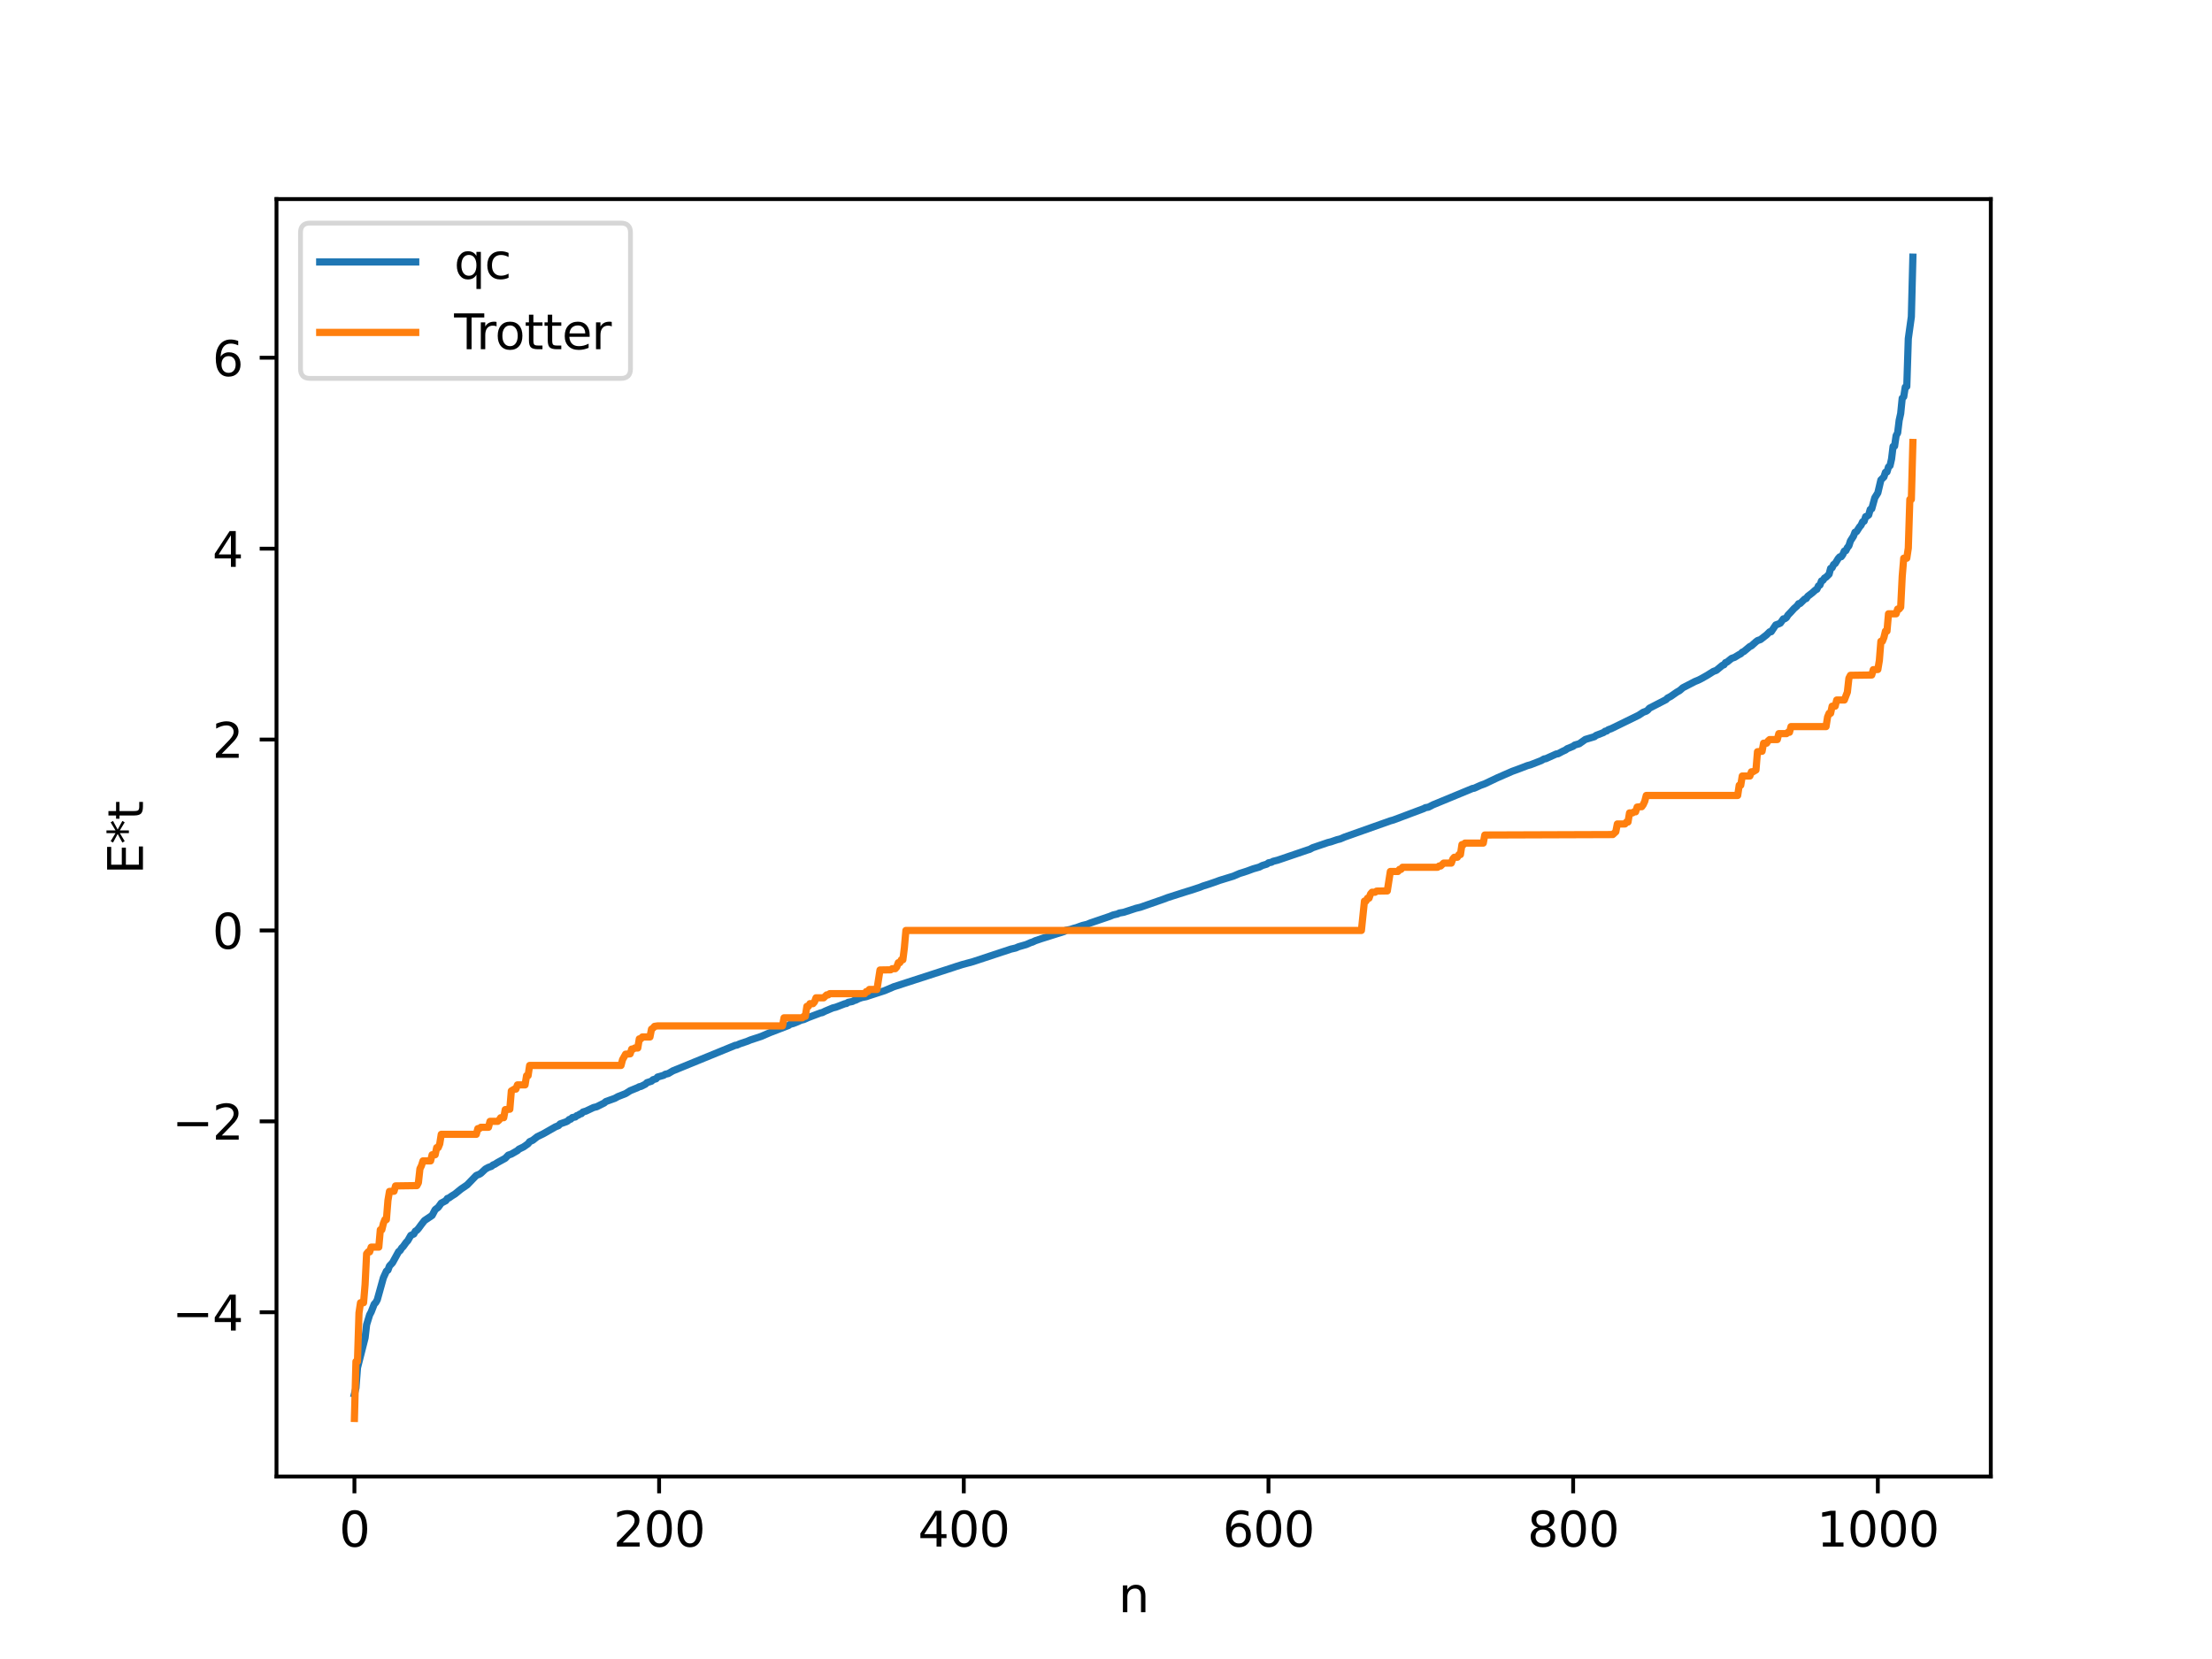 <?xml version="1.0" encoding="utf-8" standalone="no"?>
<!DOCTYPE svg PUBLIC "-//W3C//DTD SVG 1.1//EN"
  "http://www.w3.org/Graphics/SVG/1.1/DTD/svg11.dtd">
<svg xmlns:xlink="http://www.w3.org/1999/xlink" width="460.8pt" height="345.6pt" viewBox="0 0 460.8 345.6" xmlns="http://www.w3.org/2000/svg" version="1.1">
 <defs>
  <style type="text/css">*{stroke-linejoin: round; stroke-linecap: butt}</style>
 </defs>
 <g id="figure_1">
  <g id="patch_1">
   <path d="M 0 345.6 
L 460.8 345.6 
L 460.8 0 
L 0 0 
z
" style="fill: #ffffff"/>
  </g>
  <g id="axes_1">
   <g id="patch_2">
    <path d="M 57.6 307.584 
L 414.72 307.584 
L 414.72 41.472 
L 57.6 41.472 
z
" style="fill: #ffffff"/>
   </g>
   <g id="matplotlib.axis_1">
    <g id="xtick_1">
     <g id="line2d_1">
      <defs>
       <path id="m6fe64c75d0" d="M 0 0 
L 0 3.5 
" style="stroke: #000000; stroke-width: 0.8"/>
      </defs>
      <g>
       <use xlink:href="#m6fe64c75d0" x="73.833" y="307.584" style="stroke: #000000; stroke-width: 0.8"/>
      </g>
     </g>
     <g id="text_1">
      <!-- 0 -->
      <g transform="translate(70.651 322.182) scale(0.1 -0.1)">
       <defs>
        <path id="DejaVuSans-30" d="M 2034 4250 
Q 1547 4250 1301 3770 
Q 1056 3291 1056 2328 
Q 1056 1369 1301 889 
Q 1547 409 2034 409 
Q 2525 409 2770 889 
Q 3016 1369 3016 2328 
Q 3016 3291 2770 3770 
Q 2525 4250 2034 4250 
z
M 2034 4750 
Q 2819 4750 3233 4129 
Q 3647 3509 3647 2328 
Q 3647 1150 3233 529 
Q 2819 -91 2034 -91 
Q 1250 -91 836 529 
Q 422 1150 422 2328 
Q 422 3509 836 4129 
Q 1250 4750 2034 4750 
z
" transform="scale(0.016)"/>
       </defs>
       <use xlink:href="#DejaVuSans-30"/>
      </g>
     </g>
    </g>
    <g id="xtick_2">
     <g id="line2d_2">
      <g>
       <use xlink:href="#m6fe64c75d0" x="137.304" y="307.584" style="stroke: #000000; stroke-width: 0.8"/>
      </g>
     </g>
     <g id="text_2">
      <!-- 200 -->
      <g transform="translate(127.76 322.182) scale(0.1 -0.1)">
       <defs>
        <path id="DejaVuSans-32" d="M 1228 531 
L 3431 531 
L 3431 0 
L 469 0 
L 469 531 
Q 828 903 1448 1529 
Q 2069 2156 2228 2338 
Q 2531 2678 2651 2914 
Q 2772 3150 2772 3378 
Q 2772 3750 2511 3984 
Q 2250 4219 1831 4219 
Q 1534 4219 1204 4116 
Q 875 4013 500 3803 
L 500 4441 
Q 881 4594 1212 4672 
Q 1544 4750 1819 4750 
Q 2544 4750 2975 4387 
Q 3406 4025 3406 3419 
Q 3406 3131 3298 2873 
Q 3191 2616 2906 2266 
Q 2828 2175 2409 1742 
Q 1991 1309 1228 531 
z
" transform="scale(0.016)"/>
       </defs>
       <use xlink:href="#DejaVuSans-32"/>
       <use xlink:href="#DejaVuSans-30" x="63.623"/>
       <use xlink:href="#DejaVuSans-30" x="127.246"/>
      </g>
     </g>
    </g>
    <g id="xtick_3">
     <g id="line2d_3">
      <g>
       <use xlink:href="#m6fe64c75d0" x="200.775" y="307.584" style="stroke: #000000; stroke-width: 0.8"/>
      </g>
     </g>
     <g id="text_3">
      <!-- 400 -->
      <g transform="translate(191.231 322.182) scale(0.1 -0.1)">
       <defs>
        <path id="DejaVuSans-34" d="M 2419 4116 
L 825 1625 
L 2419 1625 
L 2419 4116 
z
M 2253 4666 
L 3047 4666 
L 3047 1625 
L 3713 1625 
L 3713 1100 
L 3047 1100 
L 3047 0 
L 2419 0 
L 2419 1100 
L 313 1100 
L 313 1709 
L 2253 4666 
z
" transform="scale(0.016)"/>
       </defs>
       <use xlink:href="#DejaVuSans-34"/>
       <use xlink:href="#DejaVuSans-30" x="63.623"/>
       <use xlink:href="#DejaVuSans-30" x="127.246"/>
      </g>
     </g>
    </g>
    <g id="xtick_4">
     <g id="line2d_4">
      <g>
       <use xlink:href="#m6fe64c75d0" x="264.246" y="307.584" style="stroke: #000000; stroke-width: 0.8"/>
      </g>
     </g>
     <g id="text_4">
      <!-- 600 -->
      <g transform="translate(254.702 322.182) scale(0.1 -0.1)">
       <defs>
        <path id="DejaVuSans-36" d="M 2113 2584 
Q 1688 2584 1439 2293 
Q 1191 2003 1191 1497 
Q 1191 994 1439 701 
Q 1688 409 2113 409 
Q 2538 409 2786 701 
Q 3034 994 3034 1497 
Q 3034 2003 2786 2293 
Q 2538 2584 2113 2584 
z
M 3366 4563 
L 3366 3988 
Q 3128 4100 2886 4159 
Q 2644 4219 2406 4219 
Q 1781 4219 1451 3797 
Q 1122 3375 1075 2522 
Q 1259 2794 1537 2939 
Q 1816 3084 2150 3084 
Q 2853 3084 3261 2657 
Q 3669 2231 3669 1497 
Q 3669 778 3244 343 
Q 2819 -91 2113 -91 
Q 1303 -91 875 529 
Q 447 1150 447 2328 
Q 447 3434 972 4092 
Q 1497 4750 2381 4750 
Q 2619 4750 2861 4703 
Q 3103 4656 3366 4563 
z
" transform="scale(0.016)"/>
       </defs>
       <use xlink:href="#DejaVuSans-36"/>
       <use xlink:href="#DejaVuSans-30" x="63.623"/>
       <use xlink:href="#DejaVuSans-30" x="127.246"/>
      </g>
     </g>
    </g>
    <g id="xtick_5">
     <g id="line2d_5">
      <g>
       <use xlink:href="#m6fe64c75d0" x="327.717" y="307.584" style="stroke: #000000; stroke-width: 0.8"/>
      </g>
     </g>
     <g id="text_5">
      <!-- 800 -->
      <g transform="translate(318.173 322.182) scale(0.1 -0.1)">
       <defs>
        <path id="DejaVuSans-38" d="M 2034 2216 
Q 1584 2216 1326 1975 
Q 1069 1734 1069 1313 
Q 1069 891 1326 650 
Q 1584 409 2034 409 
Q 2484 409 2743 651 
Q 3003 894 3003 1313 
Q 3003 1734 2745 1975 
Q 2488 2216 2034 2216 
z
M 1403 2484 
Q 997 2584 770 2862 
Q 544 3141 544 3541 
Q 544 4100 942 4425 
Q 1341 4750 2034 4750 
Q 2731 4750 3128 4425 
Q 3525 4100 3525 3541 
Q 3525 3141 3298 2862 
Q 3072 2584 2669 2484 
Q 3125 2378 3379 2068 
Q 3634 1759 3634 1313 
Q 3634 634 3220 271 
Q 2806 -91 2034 -91 
Q 1263 -91 848 271 
Q 434 634 434 1313 
Q 434 1759 690 2068 
Q 947 2378 1403 2484 
z
M 1172 3481 
Q 1172 3119 1398 2916 
Q 1625 2713 2034 2713 
Q 2441 2713 2670 2916 
Q 2900 3119 2900 3481 
Q 2900 3844 2670 4047 
Q 2441 4250 2034 4250 
Q 1625 4250 1398 4047 
Q 1172 3844 1172 3481 
z
" transform="scale(0.016)"/>
       </defs>
       <use xlink:href="#DejaVuSans-38"/>
       <use xlink:href="#DejaVuSans-30" x="63.623"/>
       <use xlink:href="#DejaVuSans-30" x="127.246"/>
      </g>
     </g>
    </g>
    <g id="xtick_6">
     <g id="line2d_6">
      <g>
       <use xlink:href="#m6fe64c75d0" x="391.188" y="307.584" style="stroke: #000000; stroke-width: 0.8"/>
      </g>
     </g>
     <g id="text_6">
      <!-- 1000 -->
      <g transform="translate(378.463 322.182) scale(0.1 -0.1)">
       <defs>
        <path id="DejaVuSans-31" d="M 794 531 
L 1825 531 
L 1825 4091 
L 703 3866 
L 703 4441 
L 1819 4666 
L 2450 4666 
L 2450 531 
L 3481 531 
L 3481 0 
L 794 0 
L 794 531 
z
" transform="scale(0.016)"/>
       </defs>
       <use xlink:href="#DejaVuSans-31"/>
       <use xlink:href="#DejaVuSans-30" x="63.623"/>
       <use xlink:href="#DejaVuSans-30" x="127.246"/>
       <use xlink:href="#DejaVuSans-30" x="190.869"/>
      </g>
     </g>
    </g>
    <g id="text_7">
     <!-- n -->
     <g transform="translate(232.991 335.861) scale(0.1 -0.1)">
      <defs>
       <path id="DejaVuSans-6e" d="M 3513 2113 
L 3513 0 
L 2938 0 
L 2938 2094 
Q 2938 2591 2744 2837 
Q 2550 3084 2163 3084 
Q 1697 3084 1428 2787 
Q 1159 2491 1159 1978 
L 1159 0 
L 581 0 
L 581 3500 
L 1159 3500 
L 1159 2956 
Q 1366 3272 1645 3428 
Q 1925 3584 2291 3584 
Q 2894 3584 3203 3211 
Q 3513 2838 3513 2113 
z
" transform="scale(0.016)"/>
      </defs>
      <use xlink:href="#DejaVuSans-6e"/>
     </g>
    </g>
   </g>
   <g id="matplotlib.axis_2">
    <g id="ytick_1">
     <g id="line2d_7">
      <defs>
       <path id="mc69e4d80a7" d="M 0 0 
L -3.5 0 
" style="stroke: #000000; stroke-width: 0.8"/>
      </defs>
      <g>
       <use xlink:href="#mc69e4d80a7" x="57.6" y="273.369" style="stroke: #000000; stroke-width: 0.8"/>
      </g>
     </g>
     <g id="text_8">
      <!-- −4 -->
      <g transform="translate(35.858 277.168) scale(0.1 -0.1)">
       <defs>
        <path id="DejaVuSans-2212" d="M 678 2272 
L 4684 2272 
L 4684 1741 
L 678 1741 
L 678 2272 
z
" transform="scale(0.016)"/>
       </defs>
       <use xlink:href="#DejaVuSans-2212"/>
       <use xlink:href="#DejaVuSans-34" x="83.789"/>
      </g>
     </g>
    </g>
    <g id="ytick_2">
     <g id="line2d_8">
      <g>
       <use xlink:href="#mc69e4d80a7" x="57.6" y="233.6" style="stroke: #000000; stroke-width: 0.8"/>
      </g>
     </g>
     <g id="text_9">
      <!-- −2 -->
      <g transform="translate(35.858 237.399) scale(0.1 -0.1)">
       <use xlink:href="#DejaVuSans-2212"/>
       <use xlink:href="#DejaVuSans-32" x="83.789"/>
      </g>
     </g>
    </g>
    <g id="ytick_3">
     <g id="line2d_9">
      <g>
       <use xlink:href="#mc69e4d80a7" x="57.6" y="193.831" style="stroke: #000000; stroke-width: 0.8"/>
      </g>
     </g>
     <g id="text_10">
      <!-- 0 -->
      <g transform="translate(44.237 197.63) scale(0.1 -0.1)">
       <use xlink:href="#DejaVuSans-30"/>
      </g>
     </g>
    </g>
    <g id="ytick_4">
     <g id="line2d_10">
      <g>
       <use xlink:href="#mc69e4d80a7" x="57.6" y="154.062" style="stroke: #000000; stroke-width: 0.8"/>
      </g>
     </g>
     <g id="text_11">
      <!-- 2 -->
      <g transform="translate(44.237 157.862) scale(0.1 -0.1)">
       <use xlink:href="#DejaVuSans-32"/>
      </g>
     </g>
    </g>
    <g id="ytick_5">
     <g id="line2d_11">
      <g>
       <use xlink:href="#mc69e4d80a7" x="57.6" y="114.294" style="stroke: #000000; stroke-width: 0.8"/>
      </g>
     </g>
     <g id="text_12">
      <!-- 4 -->
      <g transform="translate(44.237 118.093) scale(0.1 -0.1)">
       <use xlink:href="#DejaVuSans-34"/>
      </g>
     </g>
    </g>
    <g id="ytick_6">
     <g id="line2d_12">
      <g>
       <use xlink:href="#mc69e4d80a7" x="57.6" y="74.525" style="stroke: #000000; stroke-width: 0.8"/>
      </g>
     </g>
     <g id="text_13">
      <!-- 6 -->
      <g transform="translate(44.237 78.324) scale(0.1 -0.1)">
       <use xlink:href="#DejaVuSans-36"/>
      </g>
     </g>
    </g>
    <g id="text_14">
     <!-- E*t -->
     <g transform="translate(29.778 182.148) rotate(-90) scale(0.1 -0.1)">
      <defs>
       <path id="DejaVuSans-45" d="M 628 4666 
L 3578 4666 
L 3578 4134 
L 1259 4134 
L 1259 2753 
L 3481 2753 
L 3481 2222 
L 1259 2222 
L 1259 531 
L 3634 531 
L 3634 0 
L 628 0 
L 628 4666 
z
" transform="scale(0.016)"/>
       <path id="DejaVuSans-2a" d="M 3009 3897 
L 1888 3291 
L 3009 2681 
L 2828 2375 
L 1778 3009 
L 1778 1831 
L 1422 1831 
L 1422 3009 
L 372 2375 
L 191 2681 
L 1313 3291 
L 191 3897 
L 372 4206 
L 1422 3572 
L 1422 4750 
L 1778 4750 
L 1778 3572 
L 2828 4206 
L 3009 3897 
z
" transform="scale(0.016)"/>
       <path id="DejaVuSans-74" d="M 1172 4494 
L 1172 3500 
L 2356 3500 
L 2356 3053 
L 1172 3053 
L 1172 1153 
Q 1172 725 1289 603 
Q 1406 481 1766 481 
L 2356 481 
L 2356 0 
L 1766 0 
Q 1100 0 847 248 
Q 594 497 594 1153 
L 594 3053 
L 172 3053 
L 172 3500 
L 594 3500 
L 594 4494 
L 1172 4494 
z
" transform="scale(0.016)"/>
      </defs>
      <use xlink:href="#DejaVuSans-45"/>
      <use xlink:href="#DejaVuSans-2a" x="63.184"/>
      <use xlink:href="#DejaVuSans-74" x="113.184"/>
     </g>
    </g>
   </g>
   <g id="line2d_13">
    <path d="M 73.833 290.386 
L 74.15 289.133 
L 74.467 284.935 
L 76.054 278.687 
L 76.372 275.953 
L 77.006 273.896 
L 77.324 273.31 
L 77.958 271.667 
L 78.276 271.342 
L 78.593 270.765 
L 79.862 266.19 
L 80.497 264.797 
L 80.815 264.59 
L 81.132 263.729 
L 81.767 263.057 
L 83.036 260.742 
L 83.353 260.516 
L 83.671 259.988 
L 83.988 259.683 
L 84.623 258.799 
L 84.94 258.469 
L 85.575 257.356 
L 86.21 257.061 
L 86.527 256.472 
L 86.844 256.286 
L 87.162 255.931 
L 87.796 255.067 
L 88.431 254.259 
L 90.018 253.194 
L 90.653 251.987 
L 91.287 251.507 
L 91.922 250.629 
L 92.874 250.129 
L 93.191 249.664 
L 93.509 249.567 
L 94.143 249.123 
L 94.778 248.733 
L 96.048 247.7 
L 97.317 246.834 
L 99.221 244.865 
L 99.856 244.617 
L 100.173 244.421 
L 101.125 243.528 
L 101.76 243.182 
L 102.395 242.966 
L 102.712 242.673 
L 103.029 242.568 
L 103.664 242.164 
L 105.251 241.293 
L 105.886 240.638 
L 106.52 240.419 
L 107.79 239.69 
L 108.107 239.39 
L 109.059 238.928 
L 110.011 238.261 
L 110.329 237.832 
L 110.963 237.548 
L 111.915 236.801 
L 113.185 236.184 
L 115.724 234.736 
L 116.358 234.484 
L 116.676 234.134 
L 117.945 233.687 
L 118.262 233.522 
L 118.58 233.208 
L 118.897 233.145 
L 119.215 232.812 
L 119.849 232.688 
L 120.167 232.401 
L 120.484 232.311 
L 120.801 232.067 
L 121.119 231.998 
L 121.436 231.654 
L 122.071 231.461 
L 123.658 230.711 
L 124.292 230.563 
L 125.879 229.768 
L 126.196 229.479 
L 128.1 228.792 
L 128.735 228.438 
L 130.322 227.817 
L 131.274 227.214 
L 132.861 226.562 
L 133.178 226.382 
L 133.496 226.333 
L 134.13 226.016 
L 134.448 225.859 
L 134.765 225.54 
L 135.717 225.231 
L 136.034 224.926 
L 136.669 224.734 
L 136.986 224.366 
L 138.256 224.005 
L 138.573 223.792 
L 139.208 223.644 
L 140.16 223.083 
L 153.172 217.757 
L 153.489 217.721 
L 154.124 217.441 
L 155.71 216.902 
L 156.345 216.635 
L 158.567 215.904 
L 160.471 215.082 
L 164.279 213.621 
L 164.596 213.376 
L 165.231 213.221 
L 166.183 212.843 
L 166.818 212.544 
L 167.453 212.389 
L 168.405 211.967 
L 170.943 211.004 
L 171.261 210.956 
L 171.896 210.638 
L 173.482 209.97 
L 174.117 209.814 
L 174.752 209.575 
L 176.021 209.086 
L 176.339 209.045 
L 176.656 208.811 
L 177.608 208.617 
L 177.925 208.421 
L 178.243 208.36 
L 178.877 208.037 
L 179.512 207.818 
L 180.464 207.623 
L 181.099 207.403 
L 184.272 206.376 
L 184.907 206.109 
L 186.177 205.562 
L 198.553 201.551 
L 199.188 201.336 
L 200.458 200.937 
L 202.679 200.334 
L 210.613 197.711 
L 211.565 197.493 
L 212.2 197.221 
L 213.786 196.766 
L 214.739 196.349 
L 215.056 196.263 
L 215.691 195.965 
L 216.96 195.535 
L 221.72 194.036 
L 222.038 193.798 
L 222.99 193.612 
L 223.624 193.403 
L 224.259 193.233 
L 224.894 192.997 
L 225.529 192.779 
L 226.481 192.549 
L 227.115 192.28 
L 231.241 190.874 
L 231.876 190.608 
L 232.828 190.385 
L 233.145 190.211 
L 234.097 190.046 
L 236.636 189.216 
L 237.588 188.987 
L 242.348 187.329 
L 243.3 186.967 
L 247.109 185.751 
L 248.061 185.463 
L 249.965 184.838 
L 250.6 184.577 
L 251.869 184.177 
L 253.139 183.739 
L 254.091 183.39 
L 256.947 182.514 
L 258.216 181.964 
L 258.851 181.769 
L 259.803 181.459 
L 261.072 180.989 
L 262.342 180.627 
L 262.977 180.299 
L 263.929 180.006 
L 264.246 179.745 
L 264.881 179.619 
L 265.198 179.431 
L 266.15 179.192 
L 272.497 177.031 
L 272.815 176.943 
L 273.449 176.599 
L 276.623 175.517 
L 277.258 175.362 
L 278.527 174.926 
L 279.162 174.776 
L 280.114 174.372 
L 289.634 170.997 
L 290.269 170.821 
L 296.616 168.437 
L 296.934 168.256 
L 297.568 168.147 
L 298.52 167.658 
L 306.772 164.245 
L 307.089 164.205 
L 308.358 163.624 
L 309.31 163.279 
L 311.849 162.067 
L 315.023 160.681 
L 316.61 160.101 
L 318.196 159.488 
L 318.831 159.318 
L 321.053 158.451 
L 321.687 158.088 
L 322.005 158.058 
L 324.226 157.057 
L 324.543 157.037 
L 325.496 156.529 
L 326.13 156.24 
L 326.448 155.985 
L 327.717 155.464 
L 328.034 155.206 
L 328.986 154.937 
L 330.256 154.037 
L 332.16 153.467 
L 332.477 153.207 
L 334.064 152.59 
L 334.381 152.326 
L 334.699 152.288 
L 335.016 152.023 
L 335.651 151.793 
L 341.363 149.001 
L 342.315 148.374 
L 342.95 148.146 
L 343.267 147.917 
L 343.585 147.542 
L 347.076 145.738 
L 347.393 145.406 
L 348.028 145.079 
L 349.297 144.199 
L 349.932 143.83 
L 350.567 143.273 
L 353.105 141.962 
L 353.74 141.707 
L 354.375 141.394 
L 355.644 140.677 
L 356.914 139.878 
L 357.548 139.643 
L 358.818 138.591 
L 359.135 138.49 
L 359.453 138.032 
L 359.77 137.924 
L 360.722 137.156 
L 361.357 136.933 
L 362.309 136.348 
L 362.626 136.203 
L 362.943 135.86 
L 363.261 135.733 
L 364.53 134.677 
L 364.848 134.543 
L 365.8 133.692 
L 366.117 133.45 
L 366.752 133.229 
L 368.021 132.239 
L 368.656 131.616 
L 368.973 131.596 
L 369.925 130.185 
L 370.56 129.954 
L 370.877 129.808 
L 371.512 128.919 
L 371.829 128.883 
L 372.147 128.651 
L 372.464 128.133 
L 373.099 127.477 
L 373.734 126.771 
L 374.368 126.219 
L 374.686 125.758 
L 375.003 125.716 
L 375.955 124.789 
L 376.272 124.688 
L 376.59 124.222 
L 377.542 123.492 
L 378.177 122.918 
L 378.494 122.751 
L 378.811 122.058 
L 379.129 121.88 
L 379.446 121.022 
L 379.763 120.889 
L 380.081 120.415 
L 380.398 120.243 
L 381.033 119.613 
L 381.35 118.409 
L 381.667 118.264 
L 381.985 117.593 
L 382.302 117.391 
L 382.937 116.355 
L 383.254 116.003 
L 383.572 115.968 
L 383.889 115.52 
L 384.206 114.8 
L 384.524 114.711 
L 384.841 114.079 
L 385.158 113.698 
L 385.476 112.695 
L 386.11 111.708 
L 386.428 110.872 
L 386.745 110.763 
L 387.38 109.768 
L 387.697 109.408 
L 388.015 108.7 
L 388.332 108.586 
L 388.649 107.622 
L 388.967 107.522 
L 389.284 107.27 
L 389.601 106.134 
L 389.919 105.995 
L 390.553 103.696 
L 391.188 102.676 
L 391.823 99.986 
L 392.458 99.355 
L 392.775 98.378 
L 393.092 98.319 
L 393.41 97.267 
L 393.727 97.007 
L 394.044 95.623 
L 394.362 93.006 
L 394.679 92.934 
L 394.996 90.75 
L 395.314 90.183 
L 395.631 87.559 
L 395.948 86.142 
L 396.266 82.967 
L 396.583 82.648 
L 396.9 80.635 
L 397.218 80.518 
L 397.535 70.549 
L 398.17 65.983 
L 398.487 53.568 
L 398.487 53.568 
" clip-path="url(#p3c91f3685a)" style="fill: none; stroke: #1f77b4; stroke-width: 1.5; stroke-linecap: square"/>
   </g>
   <g id="line2d_14">
    <path d="M 73.833 295.488 
L 74.15 283.626 
L 74.467 283.626 
L 74.785 273.486 
L 75.102 271.38 
L 75.737 271.38 
L 76.054 267.586 
L 76.372 261.181 
L 76.689 260.788 
L 77.006 260.788 
L 77.324 259.797 
L 78.91 259.797 
L 79.228 256.184 
L 79.545 256.184 
L 79.862 254.876 
L 80.18 254.068 
L 80.497 254.068 
L 80.815 250.072 
L 81.132 248.192 
L 82.084 248.159 
L 82.401 247.046 
L 86.844 246.983 
L 87.162 246.374 
L 87.479 243.478 
L 87.796 242.838 
L 88.114 241.836 
L 89.7 241.836 
L 90.018 240.556 
L 90.653 240.556 
L 90.97 239.068 
L 91.287 239.068 
L 91.605 238.293 
L 91.922 236.3 
L 99.221 236.3 
L 99.539 235.112 
L 99.856 235.112 
L 100.173 234.831 
L 101.76 234.831 
L 102.077 233.6 
L 103.664 233.6 
L 103.981 233.322 
L 104.299 232.842 
L 104.934 232.842 
L 105.251 231.154 
L 106.203 231.069 
L 106.52 227.258 
L 107.155 226.882 
L 107.472 226.882 
L 107.79 226.005 
L 109.377 226.005 
L 109.694 224.079 
L 110.011 224.079 
L 110.329 221.952 
L 129.37 221.952 
L 129.687 220.743 
L 130.322 219.606 
L 131.274 219.534 
L 131.591 218.545 
L 131.909 218.545 
L 132.226 218.319 
L 132.861 218.319 
L 133.178 216.415 
L 133.496 216.415 
L 133.813 216.017 
L 135.4 216.017 
L 135.717 214.393 
L 136.034 214.174 
L 136.352 213.808 
L 136.986 213.715 
L 163.01 213.715 
L 163.327 212.031 
L 167.135 212.031 
L 167.453 211.723 
L 167.77 211.723 
L 168.087 209.638 
L 168.405 209.638 
L 168.722 209.081 
L 169.357 209.081 
L 169.674 208.722 
L 169.991 207.862 
L 171.578 207.862 
L 172.213 207.255 
L 172.53 207.255 
L 172.848 206.998 
L 180.147 206.998 
L 180.464 206.555 
L 180.781 206.555 
L 181.099 206.12 
L 182.686 206.12 
L 183.32 202.067 
L 185.542 202.031 
L 185.859 201.796 
L 186.494 201.796 
L 186.811 201.44 
L 187.129 200.549 
L 187.446 200.549 
L 187.763 199.945 
L 188.081 199.945 
L 188.398 197.425 
L 188.715 193.831 
L 283.605 193.831 
L 284.239 187.717 
L 284.557 187.717 
L 284.874 187.113 
L 285.191 187.113 
L 285.509 186.222 
L 285.826 185.866 
L 286.461 185.866 
L 286.778 185.631 
L 289 185.595 
L 289.634 181.542 
L 291.221 181.542 
L 291.539 181.108 
L 291.856 181.108 
L 292.173 180.665 
L 299.472 180.665 
L 299.79 180.407 
L 300.107 180.407 
L 300.742 179.801 
L 302.329 179.801 
L 302.646 178.94 
L 302.963 178.581 
L 303.598 178.581 
L 303.915 178.025 
L 304.233 178.025 
L 304.55 175.939 
L 304.867 175.939 
L 305.185 175.632 
L 308.993 175.632 
L 309.31 173.947 
L 335.968 173.854 
L 336.603 173.269 
L 336.92 171.646 
L 338.507 171.646 
L 338.824 171.247 
L 339.142 171.247 
L 339.459 169.343 
L 340.094 169.343 
L 340.411 169.117 
L 340.729 169.117 
L 341.046 168.129 
L 341.681 168.056 
L 341.998 168.056 
L 342.315 167.616 
L 342.633 166.919 
L 342.95 165.71 
L 361.991 165.71 
L 362.309 163.583 
L 362.626 163.583 
L 362.943 161.658 
L 364.53 161.658 
L 364.848 160.78 
L 365.165 160.78 
L 365.8 160.404 
L 366.117 156.594 
L 367.069 156.508 
L 367.386 154.82 
L 368.021 154.82 
L 368.339 154.34 
L 368.656 154.062 
L 370.243 154.062 
L 370.56 152.831 
L 372.147 152.831 
L 372.464 152.55 
L 372.781 152.55 
L 373.099 151.363 
L 380.398 151.363 
L 380.715 149.369 
L 381.033 148.594 
L 381.35 148.594 
L 381.667 147.107 
L 382.302 147.107 
L 382.62 145.826 
L 384.206 145.826 
L 384.841 144.184 
L 385.158 141.289 
L 385.476 140.679 
L 389.919 140.616 
L 390.236 139.503 
L 391.188 139.47 
L 391.505 137.59 
L 391.823 133.594 
L 392.14 133.594 
L 392.458 132.786 
L 392.775 131.478 
L 393.092 131.478 
L 393.41 127.865 
L 394.996 127.865 
L 395.314 126.874 
L 395.631 126.874 
L 395.948 126.481 
L 396.266 120.076 
L 396.583 116.282 
L 397.218 116.282 
L 397.535 114.176 
L 397.853 104.036 
L 398.17 104.036 
L 398.487 92.174 
L 398.487 92.174 
" clip-path="url(#p3c91f3685a)" style="fill: none; stroke: #ff7f0e; stroke-width: 1.5; stroke-linecap: square"/>
   </g>
   <g id="patch_3">
    <path d="M 57.6 307.584 
L 57.6 41.472 
" style="fill: none; stroke: #000000; stroke-width: 0.8; stroke-linejoin: miter; stroke-linecap: square"/>
   </g>
   <g id="patch_4">
    <path d="M 414.72 307.584 
L 414.72 41.472 
" style="fill: none; stroke: #000000; stroke-width: 0.8; stroke-linejoin: miter; stroke-linecap: square"/>
   </g>
   <g id="patch_5">
    <path d="M 57.6 307.584 
L 414.72 307.584 
" style="fill: none; stroke: #000000; stroke-width: 0.8; stroke-linejoin: miter; stroke-linecap: square"/>
   </g>
   <g id="patch_6">
    <path d="M 57.6 41.472 
L 414.72 41.472 
" style="fill: none; stroke: #000000; stroke-width: 0.8; stroke-linejoin: miter; stroke-linecap: square"/>
   </g>
   <g id="legend_1">
    <g id="patch_7">
     <path d="M 64.6 78.828 
L 129.342 78.828 
Q 131.342 78.828 131.342 76.828 
L 131.342 48.472 
Q 131.342 46.472 129.342 46.472 
L 64.6 46.472 
Q 62.6 46.472 62.6 48.472 
L 62.6 76.828 
Q 62.6 78.828 64.6 78.828 
z
" style="fill: #ffffff; opacity: 0.8; stroke: #cccccc; stroke-linejoin: miter"/>
    </g>
    <g id="line2d_15">
     <path d="M 66.6 54.57 
L 76.6 54.57 
L 86.6 54.57 
" style="fill: none; stroke: #1f77b4; stroke-width: 1.5; stroke-linecap: square"/>
    </g>
    <g id="text_15">
     <!-- qc -->
     <g transform="translate(94.6 58.07) scale(0.1 -0.1)">
      <defs>
       <path id="DejaVuSans-71" d="M 947 1747 
Q 947 1113 1208 752 
Q 1469 391 1925 391 
Q 2381 391 2643 752 
Q 2906 1113 2906 1747 
Q 2906 2381 2643 2742 
Q 2381 3103 1925 3103 
Q 1469 3103 1208 2742 
Q 947 2381 947 1747 
z
M 2906 525 
Q 2725 213 2448 61 
Q 2172 -91 1784 -91 
Q 1150 -91 751 415 
Q 353 922 353 1747 
Q 353 2572 751 3078 
Q 1150 3584 1784 3584 
Q 2172 3584 2448 3432 
Q 2725 3281 2906 2969 
L 2906 3500 
L 3481 3500 
L 3481 -1331 
L 2906 -1331 
L 2906 525 
z
" transform="scale(0.016)"/>
       <path id="DejaVuSans-63" d="M 3122 3366 
L 3122 2828 
Q 2878 2963 2633 3030 
Q 2388 3097 2138 3097 
Q 1578 3097 1268 2742 
Q 959 2388 959 1747 
Q 959 1106 1268 751 
Q 1578 397 2138 397 
Q 2388 397 2633 464 
Q 2878 531 3122 666 
L 3122 134 
Q 2881 22 2623 -34 
Q 2366 -91 2075 -91 
Q 1284 -91 818 406 
Q 353 903 353 1747 
Q 353 2603 823 3093 
Q 1294 3584 2113 3584 
Q 2378 3584 2631 3529 
Q 2884 3475 3122 3366 
z
" transform="scale(0.016)"/>
      </defs>
      <use xlink:href="#DejaVuSans-71"/>
      <use xlink:href="#DejaVuSans-63" x="63.477"/>
     </g>
    </g>
    <g id="line2d_16">
     <path d="M 66.6 69.249 
L 76.6 69.249 
L 86.6 69.249 
" style="fill: none; stroke: #ff7f0e; stroke-width: 1.5; stroke-linecap: square"/>
    </g>
    <g id="text_16">
     <!-- Trotter -->
     <g transform="translate(94.6 72.749) scale(0.1 -0.1)">
      <defs>
       <path id="DejaVuSans-54" d="M -19 4666 
L 3928 4666 
L 3928 4134 
L 2272 4134 
L 2272 0 
L 1638 0 
L 1638 4134 
L -19 4134 
L -19 4666 
z
" transform="scale(0.016)"/>
       <path id="DejaVuSans-72" d="M 2631 2963 
Q 2534 3019 2420 3045 
Q 2306 3072 2169 3072 
Q 1681 3072 1420 2755 
Q 1159 2438 1159 1844 
L 1159 0 
L 581 0 
L 581 3500 
L 1159 3500 
L 1159 2956 
Q 1341 3275 1631 3429 
Q 1922 3584 2338 3584 
Q 2397 3584 2469 3576 
Q 2541 3569 2628 3553 
L 2631 2963 
z
" transform="scale(0.016)"/>
       <path id="DejaVuSans-6f" d="M 1959 3097 
Q 1497 3097 1228 2736 
Q 959 2375 959 1747 
Q 959 1119 1226 758 
Q 1494 397 1959 397 
Q 2419 397 2687 759 
Q 2956 1122 2956 1747 
Q 2956 2369 2687 2733 
Q 2419 3097 1959 3097 
z
M 1959 3584 
Q 2709 3584 3137 3096 
Q 3566 2609 3566 1747 
Q 3566 888 3137 398 
Q 2709 -91 1959 -91 
Q 1206 -91 779 398 
Q 353 888 353 1747 
Q 353 2609 779 3096 
Q 1206 3584 1959 3584 
z
" transform="scale(0.016)"/>
       <path id="DejaVuSans-65" d="M 3597 1894 
L 3597 1613 
L 953 1613 
Q 991 1019 1311 708 
Q 1631 397 2203 397 
Q 2534 397 2845 478 
Q 3156 559 3463 722 
L 3463 178 
Q 3153 47 2828 -22 
Q 2503 -91 2169 -91 
Q 1331 -91 842 396 
Q 353 884 353 1716 
Q 353 2575 817 3079 
Q 1281 3584 2069 3584 
Q 2775 3584 3186 3129 
Q 3597 2675 3597 1894 
z
M 3022 2063 
Q 3016 2534 2758 2815 
Q 2500 3097 2075 3097 
Q 1594 3097 1305 2825 
Q 1016 2553 972 2059 
L 3022 2063 
z
" transform="scale(0.016)"/>
      </defs>
      <use xlink:href="#DejaVuSans-54"/>
      <use xlink:href="#DejaVuSans-72" x="46.334"/>
      <use xlink:href="#DejaVuSans-6f" x="85.197"/>
      <use xlink:href="#DejaVuSans-74" x="146.379"/>
      <use xlink:href="#DejaVuSans-74" x="185.588"/>
      <use xlink:href="#DejaVuSans-65" x="224.797"/>
      <use xlink:href="#DejaVuSans-72" x="286.32"/>
     </g>
    </g>
   </g>
  </g>
 </g>
 <defs>
  <clipPath id="p3c91f3685a">
   <rect x="57.6" y="41.472" width="357.12" height="266.112"/>
  </clipPath>
 </defs>
</svg>

